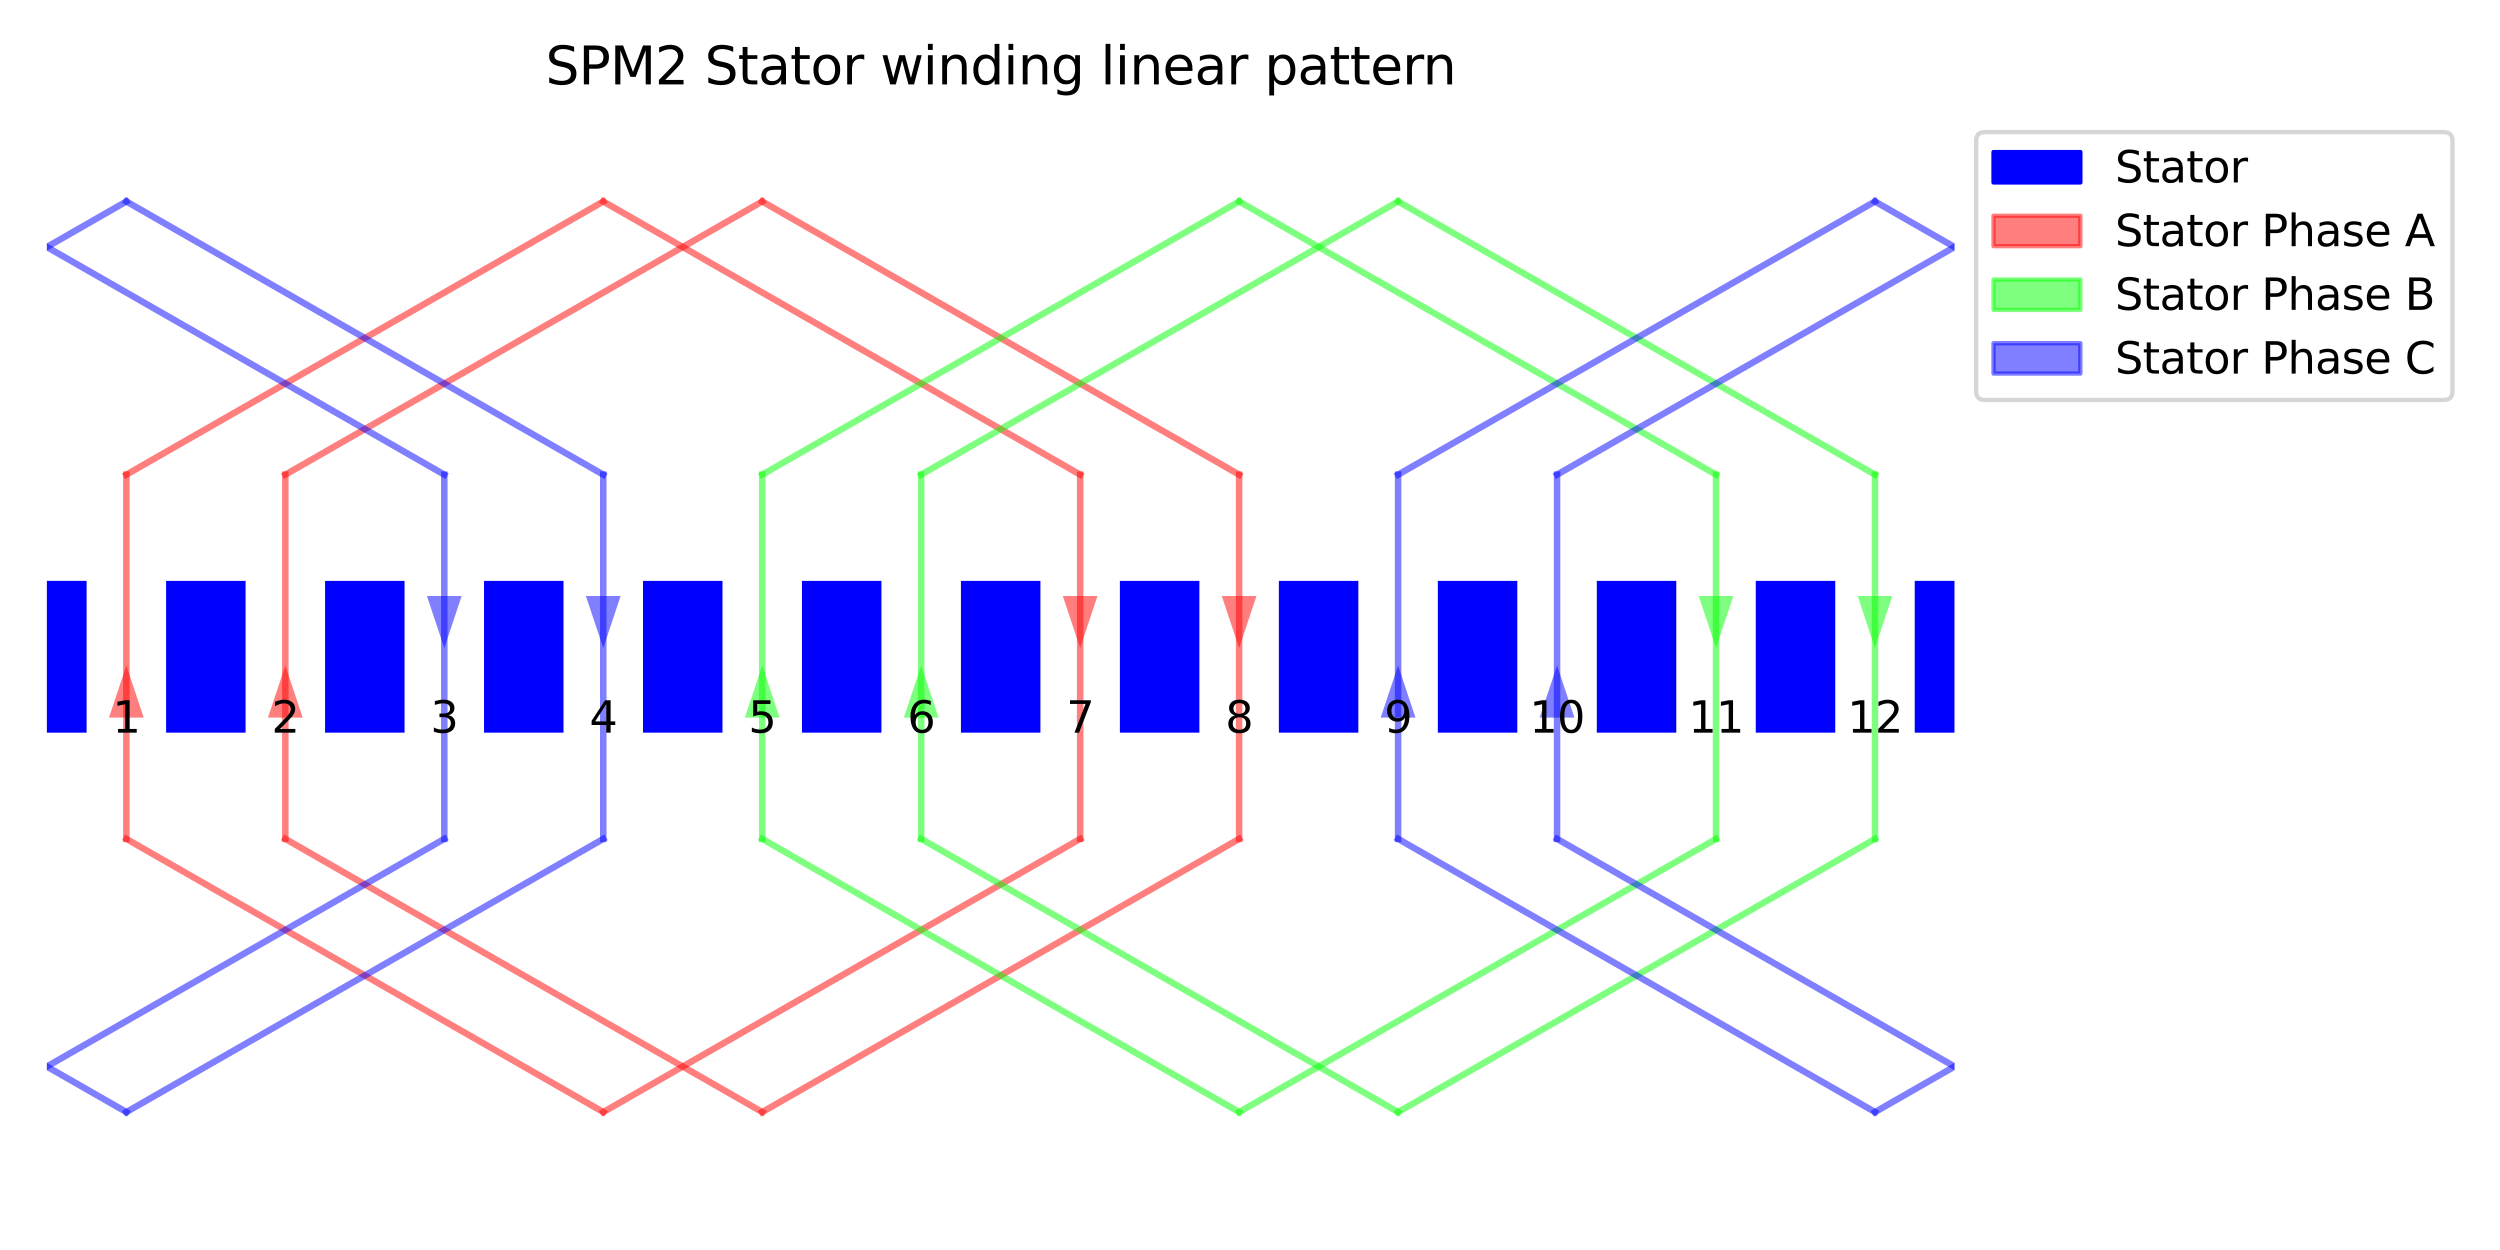 <?xml version="1.0" encoding="utf-8" standalone="no"?>
<!DOCTYPE svg PUBLIC "-//W3C//DTD SVG 1.1//EN"
  "http://www.w3.org/Graphics/SVG/1.1/DTD/svg11.dtd">
<svg xmlns:xlink="http://www.w3.org/1999/xlink" width="576pt" height="288pt" viewBox="0 0 576 288" xmlns="http://www.w3.org/2000/svg" version="1.1">
 <defs>
  <style type="text/css">*{stroke-linejoin: round; stroke-linecap: butt}</style>
 </defs>
 <g id="figure_1">
  <g id="patch_1">
   <path d="M 0 288 
L 576 288 
L 576 0 
L 0 0 
z
" style="fill: #ffffff"/>
  </g>
  <g id="axes_1">
   <g id="patch_2">
    <path d="M 10.8 168.803 
L 19.956 168.803 
L 19.956 133.837 
L 10.8 133.837 
z
" clip-path="url(#pa53bbdbc34)" style="fill: #0000ff"/>
   </g>
   <g id="patch_3">
    <path d="M 38.269 168.803 
L 56.582 168.803 
L 56.582 133.837 
L 38.269 133.837 
z
" clip-path="url(#pa53bbdbc34)" style="fill: #0000ff"/>
   </g>
   <g id="patch_4">
    <path d="M 74.895 168.803 
L 93.208 168.803 
L 93.208 133.837 
L 74.895 133.837 
z
" clip-path="url(#pa53bbdbc34)" style="fill: #0000ff"/>
   </g>
   <g id="patch_5">
    <path d="M 111.521 168.803 
L 129.834 168.803 
L 129.834 133.837 
L 111.521 133.837 
z
" clip-path="url(#pa53bbdbc34)" style="fill: #0000ff"/>
   </g>
   <g id="patch_6">
    <path d="M 148.147 168.803 
L 166.46 168.803 
L 166.46 133.837 
L 148.147 133.837 
z
" clip-path="url(#pa53bbdbc34)" style="fill: #0000ff"/>
   </g>
   <g id="patch_7">
    <path d="M 184.773 168.803 
L 203.086 168.803 
L 203.086 133.837 
L 184.773 133.837 
z
" clip-path="url(#pa53bbdbc34)" style="fill: #0000ff"/>
   </g>
   <g id="patch_8">
    <path d="M 221.399 168.803 
L 239.711 168.803 
L 239.711 133.837 
L 221.399 133.837 
z
" clip-path="url(#pa53bbdbc34)" style="fill: #0000ff"/>
   </g>
   <g id="patch_9">
    <path d="M 258.024 168.803 
L 276.337 168.803 
L 276.337 133.837 
L 258.024 133.837 
z
" clip-path="url(#pa53bbdbc34)" style="fill: #0000ff"/>
   </g>
   <g id="patch_10">
    <path d="M 294.65 168.803 
L 312.963 168.803 
L 312.963 133.837 
L 294.65 133.837 
z
" clip-path="url(#pa53bbdbc34)" style="fill: #0000ff"/>
   </g>
   <g id="patch_11">
    <path d="M 331.276 168.803 
L 349.589 168.803 
L 349.589 133.837 
L 331.276 133.837 
z
" clip-path="url(#pa53bbdbc34)" style="fill: #0000ff"/>
   </g>
   <g id="patch_12">
    <path d="M 367.902 168.803 
L 386.215 168.803 
L 386.215 133.837 
L 367.902 133.837 
z
" clip-path="url(#pa53bbdbc34)" style="fill: #0000ff"/>
   </g>
   <g id="patch_13">
    <path d="M 404.528 168.803 
L 422.841 168.803 
L 422.841 133.837 
L 404.528 133.837 
z
" clip-path="url(#pa53bbdbc34)" style="fill: #0000ff"/>
   </g>
   <g id="patch_14">
    <path d="M 441.154 168.803 
L 450.31 168.803 
L 450.31 133.837 
L 441.154 133.837 
z
" clip-path="url(#pa53bbdbc34)" style="fill: #0000ff"/>
   </g>
   <g id="patch_15">
    <path d="M 29.113 191.28 
Q 29.113 178.305 29.113 165.329 
L 25.113 165.329 
Q 27.113 159.327 29.113 153.325 
Q 31.113 159.327 33.113 165.329 
L 29.113 165.329 
Q 29.113 178.305 29.113 191.28 
L 29.113 191.28 
z
" clip-path="url(#pa53bbdbc34)" style="fill: #ff0000; fill-opacity: 0.5"/>
   </g>
   <g id="patch_16">
    <path d="M 248.868 111.36 
Q 248.868 124.335 248.868 137.311 
L 252.868 137.311 
Q 250.868 143.313 248.868 149.315 
Q 246.868 143.313 244.868 137.311 
L 248.868 137.311 
Q 248.868 124.335 248.868 111.36 
L 248.868 111.36 
z
" clip-path="url(#pa53bbdbc34)" style="fill: #ff0000; fill-opacity: 0.5"/>
   </g>
   <g id="patch_17">
    <path d="M 65.739 191.28 
Q 65.739 178.305 65.739 165.329 
L 61.739 165.329 
Q 63.739 159.327 65.739 153.325 
Q 67.739 159.327 69.739 165.329 
L 65.739 165.329 
Q 65.739 178.305 65.739 191.28 
L 65.739 191.28 
z
" clip-path="url(#pa53bbdbc34)" style="fill: #ff0000; fill-opacity: 0.5"/>
   </g>
   <g id="patch_18">
    <path d="M 285.494 111.36 
Q 285.494 124.335 285.494 137.311 
L 289.494 137.311 
Q 287.494 143.313 285.494 149.315 
Q 283.494 143.313 281.494 137.311 
L 285.494 137.311 
Q 285.494 124.335 285.494 111.36 
L 285.494 111.36 
z
" clip-path="url(#pa53bbdbc34)" style="fill: #ff0000; fill-opacity: 0.5"/>
   </g>
   <g id="patch_19">
    <path d="M 175.616 191.28 
Q 175.616 178.305 175.616 165.329 
L 171.616 165.329 
Q 173.616 159.327 175.616 153.325 
Q 177.616 159.327 179.616 165.329 
L 175.616 165.329 
Q 175.616 178.305 175.616 191.28 
L 175.616 191.28 
z
" clip-path="url(#pa53bbdbc34)" style="fill: #00ff00; fill-opacity: 0.5"/>
   </g>
   <g id="patch_20">
    <path d="M 395.371 111.36 
Q 395.371 124.335 395.371 137.311 
L 399.371 137.311 
Q 397.371 143.313 395.371 149.315 
Q 393.371 143.313 391.371 137.311 
L 395.371 137.311 
Q 395.371 124.335 395.371 111.36 
L 395.371 111.36 
z
" clip-path="url(#pa53bbdbc34)" style="fill: #00ff00; fill-opacity: 0.5"/>
   </g>
   <g id="patch_21">
    <path d="M 212.242 191.28 
Q 212.242 178.305 212.242 165.329 
L 208.242 165.329 
Q 210.242 159.327 212.242 153.325 
Q 214.242 159.327 216.242 165.329 
L 212.242 165.329 
Q 212.242 178.305 212.242 191.28 
L 212.242 191.28 
z
" clip-path="url(#pa53bbdbc34)" style="fill: #00ff00; fill-opacity: 0.5"/>
   </g>
   <g id="patch_22">
    <path d="M 431.997 111.36 
Q 431.997 124.335 431.997 137.311 
L 435.997 137.311 
Q 433.997 143.313 431.997 149.315 
Q 429.997 143.313 427.997 137.311 
L 431.997 137.311 
Q 431.997 124.335 431.997 111.36 
L 431.997 111.36 
z
" clip-path="url(#pa53bbdbc34)" style="fill: #00ff00; fill-opacity: 0.5"/>
   </g>
   <g id="patch_23">
    <path d="M 322.12 191.28 
Q 322.12 178.305 322.12 165.329 
L 318.12 165.329 
Q 320.12 159.327 322.12 153.325 
Q 324.12 159.327 326.12 165.329 
L 322.12 165.329 
Q 322.12 178.305 322.12 191.28 
L 322.12 191.28 
z
" clip-path="url(#pa53bbdbc34)" style="fill: #0000ff; fill-opacity: 0.5"/>
   </g>
   <g id="patch_24">
    <path d="M 102.365 111.36 
Q 102.365 124.335 102.365 137.311 
L 106.365 137.311 
Q 104.365 143.313 102.365 149.315 
Q 100.365 143.313 98.365 137.311 
L 102.365 137.311 
Q 102.365 124.335 102.365 111.36 
L 102.365 111.36 
z
" clip-path="url(#pa53bbdbc34)" style="fill: #0000ff; fill-opacity: 0.5"/>
   </g>
   <g id="patch_25">
    <path d="M 358.745 191.28 
Q 358.745 178.305 358.745 165.329 
L 354.745 165.329 
Q 356.745 159.327 358.745 153.325 
Q 360.745 159.327 362.745 165.329 
L 358.745 165.329 
Q 358.745 178.305 358.745 191.28 
L 358.745 191.28 
z
" clip-path="url(#pa53bbdbc34)" style="fill: #0000ff; fill-opacity: 0.5"/>
   </g>
   <g id="patch_26">
    <path d="M 138.99 111.36 
Q 138.99 124.335 138.99 137.311 
L 142.99 137.311 
Q 140.99 143.313 138.99 149.315 
Q 136.99 143.313 134.99 137.311 
L 138.99 137.311 
Q 138.99 124.335 138.99 111.36 
L 138.99 111.36 
z
" clip-path="url(#pa53bbdbc34)" style="fill: #0000ff; fill-opacity: 0.5"/>
   </g>
   <g id="line2d_1">
    <path d="M 29.113 109.36 
L 138.99 46.42 
" clip-path="url(#pa53bbdbc34)" style="fill: none; stroke: #ff0000; stroke-opacity: 0.5; stroke-width: 1.5; stroke-linecap: square"/>
   </g>
   <g id="line2d_2">
    <path d="M 138.99 46.42 
L 248.868 109.36 
" clip-path="url(#pa53bbdbc34)" style="fill: none; stroke: #ff0000; stroke-opacity: 0.5; stroke-width: 1.5; stroke-linecap: square"/>
   </g>
   <g id="line2d_3">
    <path d="M 248.868 109.36 
L 248.868 193.28 
" clip-path="url(#pa53bbdbc34)" style="fill: none; stroke: #ff0000; stroke-opacity: 0.5; stroke-width: 1.5; stroke-linecap: square"/>
   </g>
   <g id="line2d_4">
    <path d="M 248.868 193.28 
L 138.99 256.22 
" clip-path="url(#pa53bbdbc34)" style="fill: none; stroke: #ff0000; stroke-opacity: 0.5; stroke-width: 1.5; stroke-linecap: square"/>
   </g>
   <g id="line2d_5">
    <path d="M 138.99 256.22 
L 29.113 193.28 
" clip-path="url(#pa53bbdbc34)" style="fill: none; stroke: #ff0000; stroke-opacity: 0.5; stroke-width: 1.5; stroke-linecap: square"/>
   </g>
   <g id="line2d_6">
    <path d="M 29.113 193.28 
L 29.113 109.36 
" clip-path="url(#pa53bbdbc34)" style="fill: none; stroke: #ff0000; stroke-opacity: 0.5; stroke-width: 1.5; stroke-linecap: square"/>
   </g>
   <g id="line2d_7">
    <path d="M 65.739 109.36 
L 175.616 46.42 
" clip-path="url(#pa53bbdbc34)" style="fill: none; stroke: #ff0000; stroke-opacity: 0.5; stroke-width: 1.5; stroke-linecap: square"/>
   </g>
   <g id="line2d_8">
    <path d="M 175.616 46.42 
L 285.494 109.36 
" clip-path="url(#pa53bbdbc34)" style="fill: none; stroke: #ff0000; stroke-opacity: 0.5; stroke-width: 1.5; stroke-linecap: square"/>
   </g>
   <g id="line2d_9">
    <path d="M 285.494 109.36 
L 285.494 193.28 
" clip-path="url(#pa53bbdbc34)" style="fill: none; stroke: #ff0000; stroke-opacity: 0.5; stroke-width: 1.5; stroke-linecap: square"/>
   </g>
   <g id="line2d_10">
    <path d="M 285.494 193.28 
L 175.616 256.22 
" clip-path="url(#pa53bbdbc34)" style="fill: none; stroke: #ff0000; stroke-opacity: 0.5; stroke-width: 1.5; stroke-linecap: square"/>
   </g>
   <g id="line2d_11">
    <path d="M 175.616 256.22 
L 65.739 193.28 
" clip-path="url(#pa53bbdbc34)" style="fill: none; stroke: #ff0000; stroke-opacity: 0.5; stroke-width: 1.5; stroke-linecap: square"/>
   </g>
   <g id="line2d_12">
    <path d="M 65.739 193.28 
L 65.739 109.36 
" clip-path="url(#pa53bbdbc34)" style="fill: none; stroke: #ff0000; stroke-opacity: 0.5; stroke-width: 1.5; stroke-linecap: square"/>
   </g>
   <g id="line2d_13">
    <path d="M 175.616 109.36 
L 285.494 46.42 
" clip-path="url(#pa53bbdbc34)" style="fill: none; stroke: #00ff00; stroke-opacity: 0.5; stroke-width: 1.5; stroke-linecap: square"/>
   </g>
   <g id="line2d_14">
    <path d="M 285.494 46.42 
L 395.371 109.36 
" clip-path="url(#pa53bbdbc34)" style="fill: none; stroke: #00ff00; stroke-opacity: 0.5; stroke-width: 1.5; stroke-linecap: square"/>
   </g>
   <g id="line2d_15">
    <path d="M 395.371 109.36 
L 395.371 193.28 
" clip-path="url(#pa53bbdbc34)" style="fill: none; stroke: #00ff00; stroke-opacity: 0.5; stroke-width: 1.5; stroke-linecap: square"/>
   </g>
   <g id="line2d_16">
    <path d="M 395.371 193.28 
L 285.494 256.22 
" clip-path="url(#pa53bbdbc34)" style="fill: none; stroke: #00ff00; stroke-opacity: 0.5; stroke-width: 1.5; stroke-linecap: square"/>
   </g>
   <g id="line2d_17">
    <path d="M 285.494 256.22 
L 175.616 193.28 
" clip-path="url(#pa53bbdbc34)" style="fill: none; stroke: #00ff00; stroke-opacity: 0.5; stroke-width: 1.5; stroke-linecap: square"/>
   </g>
   <g id="line2d_18">
    <path d="M 175.616 193.28 
L 175.616 109.36 
" clip-path="url(#pa53bbdbc34)" style="fill: none; stroke: #00ff00; stroke-opacity: 0.5; stroke-width: 1.5; stroke-linecap: square"/>
   </g>
   <g id="line2d_19">
    <path d="M 212.242 109.36 
L 322.12 46.42 
" clip-path="url(#pa53bbdbc34)" style="fill: none; stroke: #00ff00; stroke-opacity: 0.5; stroke-width: 1.5; stroke-linecap: square"/>
   </g>
   <g id="line2d_20">
    <path d="M 322.12 46.42 
L 431.997 109.36 
" clip-path="url(#pa53bbdbc34)" style="fill: none; stroke: #00ff00; stroke-opacity: 0.5; stroke-width: 1.5; stroke-linecap: square"/>
   </g>
   <g id="line2d_21">
    <path d="M 431.997 109.36 
L 431.997 193.28 
" clip-path="url(#pa53bbdbc34)" style="fill: none; stroke: #00ff00; stroke-opacity: 0.5; stroke-width: 1.5; stroke-linecap: square"/>
   </g>
   <g id="line2d_22">
    <path d="M 431.997 193.28 
L 322.12 256.22 
" clip-path="url(#pa53bbdbc34)" style="fill: none; stroke: #00ff00; stroke-opacity: 0.5; stroke-width: 1.5; stroke-linecap: square"/>
   </g>
   <g id="line2d_23">
    <path d="M 322.12 256.22 
L 212.242 193.28 
" clip-path="url(#pa53bbdbc34)" style="fill: none; stroke: #00ff00; stroke-opacity: 0.5; stroke-width: 1.5; stroke-linecap: square"/>
   </g>
   <g id="line2d_24">
    <path d="M 212.242 193.28 
L 212.242 109.36 
" clip-path="url(#pa53bbdbc34)" style="fill: none; stroke: #00ff00; stroke-opacity: 0.5; stroke-width: 1.5; stroke-linecap: square"/>
   </g>
   <g id="line2d_25">
    <path d="M 322.12 109.36 
L 431.997 46.42 
" clip-path="url(#pa53bbdbc34)" style="fill: none; stroke: #0000ff; stroke-opacity: 0.5; stroke-width: 1.5; stroke-linecap: square"/>
   </g>
   <g id="line2d_26">
    <path d="M 431.997 46.42 
L 450.31 56.91 
" clip-path="url(#pa53bbdbc34)" style="fill: none; stroke: #0000ff; stroke-opacity: 0.5; stroke-width: 1.5; stroke-linecap: square"/>
   </g>
   <g id="line2d_27">
    <path d="M 450.31 245.73 
L 431.997 256.22 
" clip-path="url(#pa53bbdbc34)" style="fill: none; stroke: #0000ff; stroke-opacity: 0.5; stroke-width: 1.5; stroke-linecap: square"/>
   </g>
   <g id="line2d_28">
    <path d="M 431.997 256.22 
L 322.12 193.28 
" clip-path="url(#pa53bbdbc34)" style="fill: none; stroke: #0000ff; stroke-opacity: 0.5; stroke-width: 1.5; stroke-linecap: square"/>
   </g>
   <g id="line2d_29">
    <path d="M 322.12 193.28 
L 322.12 109.36 
" clip-path="url(#pa53bbdbc34)" style="fill: none; stroke: #0000ff; stroke-opacity: 0.5; stroke-width: 1.5; stroke-linecap: square"/>
   </g>
   <g id="line2d_30">
    <path d="M 10.8 56.91 
L 102.365 109.36 
" clip-path="url(#pa53bbdbc34)" style="fill: none; stroke: #0000ff; stroke-opacity: 0.5; stroke-width: 1.5; stroke-linecap: square"/>
   </g>
   <g id="line2d_31">
    <path d="M 102.365 109.36 
L 102.365 193.28 
" clip-path="url(#pa53bbdbc34)" style="fill: none; stroke: #0000ff; stroke-opacity: 0.5; stroke-width: 1.5; stroke-linecap: square"/>
   </g>
   <g id="line2d_32">
    <path d="M 102.365 193.28 
L 10.8 245.73 
" clip-path="url(#pa53bbdbc34)" style="fill: none; stroke: #0000ff; stroke-opacity: 0.5; stroke-width: 1.5; stroke-linecap: square"/>
   </g>
   <g id="line2d_33">
    <path d="M 358.745 109.36 
L 450.31 56.91 
" clip-path="url(#pa53bbdbc34)" style="fill: none; stroke: #0000ff; stroke-opacity: 0.5; stroke-width: 1.5; stroke-linecap: square"/>
   </g>
   <g id="line2d_34">
    <path d="M 450.31 245.73 
L 358.745 193.28 
" clip-path="url(#pa53bbdbc34)" style="fill: none; stroke: #0000ff; stroke-opacity: 0.5; stroke-width: 1.5; stroke-linecap: square"/>
   </g>
   <g id="line2d_35">
    <path d="M 358.745 193.28 
L 358.745 109.36 
" clip-path="url(#pa53bbdbc34)" style="fill: none; stroke: #0000ff; stroke-opacity: 0.5; stroke-width: 1.5; stroke-linecap: square"/>
   </g>
   <g id="line2d_36">
    <path d="M 10.8 56.91 
L 29.113 46.42 
" clip-path="url(#pa53bbdbc34)" style="fill: none; stroke: #0000ff; stroke-opacity: 0.5; stroke-width: 1.5; stroke-linecap: square"/>
   </g>
   <g id="line2d_37">
    <path d="M 29.113 46.42 
L 138.99 109.36 
" clip-path="url(#pa53bbdbc34)" style="fill: none; stroke: #0000ff; stroke-opacity: 0.5; stroke-width: 1.5; stroke-linecap: square"/>
   </g>
   <g id="line2d_38">
    <path d="M 138.99 109.36 
L 138.99 193.28 
" clip-path="url(#pa53bbdbc34)" style="fill: none; stroke: #0000ff; stroke-opacity: 0.5; stroke-width: 1.5; stroke-linecap: square"/>
   </g>
   <g id="line2d_39">
    <path d="M 138.99 193.28 
L 29.113 256.22 
" clip-path="url(#pa53bbdbc34)" style="fill: none; stroke: #0000ff; stroke-opacity: 0.5; stroke-width: 1.5; stroke-linecap: square"/>
   </g>
   <g id="line2d_40">
    <path d="M 29.113 256.22 
L 10.8 245.73 
" clip-path="url(#pa53bbdbc34)" style="fill: none; stroke: #0000ff; stroke-opacity: 0.5; stroke-width: 1.5; stroke-linecap: square"/>
   </g>
   <g id="text_1">
    <!-- 1 -->
    <g transform="translate(25.932 168.803) scale(0.1 -0.1)">
     <defs>
      <path id="DejaVuSans-31" d="M 794 531 
L 1825 531 
L 1825 4091 
L 703 3866 
L 703 4441 
L 1819 4666 
L 2450 4666 
L 2450 531 
L 3481 531 
L 3481 0 
L 794 0 
L 794 531 
z
" transform="scale(0.016)"/>
     </defs>
     <use xlink:href="#DejaVuSans-31"/>
    </g>
   </g>
   <g id="text_2">
    <!-- 2 -->
    <g transform="translate(62.557 168.803) scale(0.1 -0.1)">
     <defs>
      <path id="DejaVuSans-32" d="M 1228 531 
L 3431 531 
L 3431 0 
L 469 0 
L 469 531 
Q 828 903 1448 1529 
Q 2069 2156 2228 2338 
Q 2531 2678 2651 2914 
Q 2772 3150 2772 3378 
Q 2772 3750 2511 3984 
Q 2250 4219 1831 4219 
Q 1534 4219 1204 4116 
Q 875 4013 500 3803 
L 500 4441 
Q 881 4594 1212 4672 
Q 1544 4750 1819 4750 
Q 2544 4750 2975 4387 
Q 3406 4025 3406 3419 
Q 3406 3131 3298 2873 
Q 3191 2616 2906 2266 
Q 2828 2175 2409 1742 
Q 1991 1309 1228 531 
z
" transform="scale(0.016)"/>
     </defs>
     <use xlink:href="#DejaVuSans-32"/>
    </g>
   </g>
   <g id="text_3">
    <!-- 3 -->
    <g transform="translate(99.183 168.803) scale(0.1 -0.1)">
     <defs>
      <path id="DejaVuSans-33" d="M 2597 2516 
Q 3050 2419 3304 2112 
Q 3559 1806 3559 1356 
Q 3559 666 3084 287 
Q 2609 -91 1734 -91 
Q 1441 -91 1130 -33 
Q 819 25 488 141 
L 488 750 
Q 750 597 1062 519 
Q 1375 441 1716 441 
Q 2309 441 2620 675 
Q 2931 909 2931 1356 
Q 2931 1769 2642 2001 
Q 2353 2234 1838 2234 
L 1294 2234 
L 1294 2753 
L 1863 2753 
Q 2328 2753 2575 2939 
Q 2822 3125 2822 3475 
Q 2822 3834 2567 4026 
Q 2313 4219 1838 4219 
Q 1578 4219 1281 4162 
Q 984 4106 628 3988 
L 628 4550 
Q 988 4650 1302 4700 
Q 1616 4750 1894 4750 
Q 2613 4750 3031 4423 
Q 3450 4097 3450 3541 
Q 3450 3153 3228 2886 
Q 3006 2619 2597 2516 
z
" transform="scale(0.016)"/>
     </defs>
     <use xlink:href="#DejaVuSans-33"/>
    </g>
   </g>
   <g id="text_4">
    <!-- 4 -->
    <g transform="translate(135.809 168.803) scale(0.1 -0.1)">
     <defs>
      <path id="DejaVuSans-34" d="M 2419 4116 
L 825 1625 
L 2419 1625 
L 2419 4116 
z
M 2253 4666 
L 3047 4666 
L 3047 1625 
L 3713 1625 
L 3713 1100 
L 3047 1100 
L 3047 0 
L 2419 0 
L 2419 1100 
L 313 1100 
L 313 1709 
L 2253 4666 
z
" transform="scale(0.016)"/>
     </defs>
     <use xlink:href="#DejaVuSans-34"/>
    </g>
   </g>
   <g id="text_5">
    <!-- 5 -->
    <g transform="translate(172.435 168.803) scale(0.1 -0.1)">
     <defs>
      <path id="DejaVuSans-35" d="M 691 4666 
L 3169 4666 
L 3169 4134 
L 1269 4134 
L 1269 2991 
Q 1406 3038 1543 3061 
Q 1681 3084 1819 3084 
Q 2600 3084 3056 2656 
Q 3513 2228 3513 1497 
Q 3513 744 3044 326 
Q 2575 -91 1722 -91 
Q 1428 -91 1123 -41 
Q 819 9 494 109 
L 494 744 
Q 775 591 1075 516 
Q 1375 441 1709 441 
Q 2250 441 2565 725 
Q 2881 1009 2881 1497 
Q 2881 1984 2565 2268 
Q 2250 2553 1709 2553 
Q 1456 2553 1204 2497 
Q 953 2441 691 2322 
L 691 4666 
z
" transform="scale(0.016)"/>
     </defs>
     <use xlink:href="#DejaVuSans-35"/>
    </g>
   </g>
   <g id="text_6">
    <!-- 6 -->
    <g transform="translate(209.061 168.803) scale(0.1 -0.1)">
     <defs>
      <path id="DejaVuSans-36" d="M 2113 2584 
Q 1688 2584 1439 2293 
Q 1191 2003 1191 1497 
Q 1191 994 1439 701 
Q 1688 409 2113 409 
Q 2538 409 2786 701 
Q 3034 994 3034 1497 
Q 3034 2003 2786 2293 
Q 2538 2584 2113 2584 
z
M 3366 4563 
L 3366 3988 
Q 3128 4100 2886 4159 
Q 2644 4219 2406 4219 
Q 1781 4219 1451 3797 
Q 1122 3375 1075 2522 
Q 1259 2794 1537 2939 
Q 1816 3084 2150 3084 
Q 2853 3084 3261 2657 
Q 3669 2231 3669 1497 
Q 3669 778 3244 343 
Q 2819 -91 2113 -91 
Q 1303 -91 875 529 
Q 447 1150 447 2328 
Q 447 3434 972 4092 
Q 1497 4750 2381 4750 
Q 2619 4750 2861 4703 
Q 3103 4656 3366 4563 
z
" transform="scale(0.016)"/>
     </defs>
     <use xlink:href="#DejaVuSans-36"/>
    </g>
   </g>
   <g id="text_7">
    <!-- 7 -->
    <g transform="translate(245.687 168.803) scale(0.1 -0.1)">
     <defs>
      <path id="DejaVuSans-37" d="M 525 4666 
L 3525 4666 
L 3525 4397 
L 1831 0 
L 1172 0 
L 2766 4134 
L 525 4134 
L 525 4666 
z
" transform="scale(0.016)"/>
     </defs>
     <use xlink:href="#DejaVuSans-37"/>
    </g>
   </g>
   <g id="text_8">
    <!-- 8 -->
    <g transform="translate(282.312 168.803) scale(0.1 -0.1)">
     <defs>
      <path id="DejaVuSans-38" d="M 2034 2216 
Q 1584 2216 1326 1975 
Q 1069 1734 1069 1313 
Q 1069 891 1326 650 
Q 1584 409 2034 409 
Q 2484 409 2743 651 
Q 3003 894 3003 1313 
Q 3003 1734 2745 1975 
Q 2488 2216 2034 2216 
z
M 1403 2484 
Q 997 2584 770 2862 
Q 544 3141 544 3541 
Q 544 4100 942 4425 
Q 1341 4750 2034 4750 
Q 2731 4750 3128 4425 
Q 3525 4100 3525 3541 
Q 3525 3141 3298 2862 
Q 3072 2584 2669 2484 
Q 3125 2378 3379 2068 
Q 3634 1759 3634 1313 
Q 3634 634 3220 271 
Q 2806 -91 2034 -91 
Q 1263 -91 848 271 
Q 434 634 434 1313 
Q 434 1759 690 2068 
Q 947 2378 1403 2484 
z
M 1172 3481 
Q 1172 3119 1398 2916 
Q 1625 2713 2034 2713 
Q 2441 2713 2670 2916 
Q 2900 3119 2900 3481 
Q 2900 3844 2670 4047 
Q 2441 4250 2034 4250 
Q 1625 4250 1398 4047 
Q 1172 3844 1172 3481 
z
" transform="scale(0.016)"/>
     </defs>
     <use xlink:href="#DejaVuSans-38"/>
    </g>
   </g>
   <g id="text_9">
    <!-- 9 -->
    <g transform="translate(318.938 168.803) scale(0.1 -0.1)">
     <defs>
      <path id="DejaVuSans-39" d="M 703 97 
L 703 672 
Q 941 559 1184 500 
Q 1428 441 1663 441 
Q 2288 441 2617 861 
Q 2947 1281 2994 2138 
Q 2813 1869 2534 1725 
Q 2256 1581 1919 1581 
Q 1219 1581 811 2004 
Q 403 2428 403 3163 
Q 403 3881 828 4315 
Q 1253 4750 1959 4750 
Q 2769 4750 3195 4129 
Q 3622 3509 3622 2328 
Q 3622 1225 3098 567 
Q 2575 -91 1691 -91 
Q 1453 -91 1209 -44 
Q 966 3 703 97 
z
M 1959 2075 
Q 2384 2075 2632 2365 
Q 2881 2656 2881 3163 
Q 2881 3666 2632 3958 
Q 2384 4250 1959 4250 
Q 1534 4250 1286 3958 
Q 1038 3666 1038 3163 
Q 1038 2656 1286 2365 
Q 1534 2075 1959 2075 
z
" transform="scale(0.016)"/>
     </defs>
     <use xlink:href="#DejaVuSans-39"/>
    </g>
   </g>
   <g id="text_10">
    <!-- 10 -->
    <g transform="translate(352.383 168.803) scale(0.1 -0.1)">
     <defs>
      <path id="DejaVuSans-30" d="M 2034 4250 
Q 1547 4250 1301 3770 
Q 1056 3291 1056 2328 
Q 1056 1369 1301 889 
Q 1547 409 2034 409 
Q 2525 409 2770 889 
Q 3016 1369 3016 2328 
Q 3016 3291 2770 3770 
Q 2525 4250 2034 4250 
z
M 2034 4750 
Q 2819 4750 3233 4129 
Q 3647 3509 3647 2328 
Q 3647 1150 3233 529 
Q 2819 -91 2034 -91 
Q 1250 -91 836 529 
Q 422 1150 422 2328 
Q 422 3509 836 4129 
Q 1250 4750 2034 4750 
z
" transform="scale(0.016)"/>
     </defs>
     <use xlink:href="#DejaVuSans-31"/>
     <use xlink:href="#DejaVuSans-30" x="63.623"/>
    </g>
   </g>
   <g id="text_11">
    <!-- 11 -->
    <g transform="translate(389.009 168.803) scale(0.1 -0.1)">
     <use xlink:href="#DejaVuSans-31"/>
     <use xlink:href="#DejaVuSans-31" x="63.623"/>
    </g>
   </g>
   <g id="text_12">
    <!-- 12 -->
    <g transform="translate(425.635 168.803) scale(0.1 -0.1)">
     <use xlink:href="#DejaVuSans-31"/>
     <use xlink:href="#DejaVuSans-32" x="63.623"/>
    </g>
   </g>
   <g id="text_13">
    <!-- SPM2 Stator winding linear pattern -->
    <g transform="translate(125.697 19.44) scale(0.12 -0.12)">
     <defs>
      <path id="DejaVuSans-53" d="M 3425 4513 
L 3425 3897 
Q 3066 4069 2747 4153 
Q 2428 4238 2131 4238 
Q 1616 4238 1336 4038 
Q 1056 3838 1056 3469 
Q 1056 3159 1242 3001 
Q 1428 2844 1947 2747 
L 2328 2669 
Q 3034 2534 3370 2195 
Q 3706 1856 3706 1288 
Q 3706 609 3251 259 
Q 2797 -91 1919 -91 
Q 1588 -91 1214 -16 
Q 841 59 441 206 
L 441 856 
Q 825 641 1194 531 
Q 1563 422 1919 422 
Q 2459 422 2753 634 
Q 3047 847 3047 1241 
Q 3047 1584 2836 1778 
Q 2625 1972 2144 2069 
L 1759 2144 
Q 1053 2284 737 2584 
Q 422 2884 422 3419 
Q 422 4038 858 4394 
Q 1294 4750 2059 4750 
Q 2388 4750 2728 4690 
Q 3069 4631 3425 4513 
z
" transform="scale(0.016)"/>
      <path id="DejaVuSans-50" d="M 1259 4147 
L 1259 2394 
L 2053 2394 
Q 2494 2394 2734 2622 
Q 2975 2850 2975 3272 
Q 2975 3691 2734 3919 
Q 2494 4147 2053 4147 
L 1259 4147 
z
M 628 4666 
L 2053 4666 
Q 2838 4666 3239 4311 
Q 3641 3956 3641 3272 
Q 3641 2581 3239 2228 
Q 2838 1875 2053 1875 
L 1259 1875 
L 1259 0 
L 628 0 
L 628 4666 
z
" transform="scale(0.016)"/>
      <path id="DejaVuSans-4d" d="M 628 4666 
L 1569 4666 
L 2759 1491 
L 3956 4666 
L 4897 4666 
L 4897 0 
L 4281 0 
L 4281 4097 
L 3078 897 
L 2444 897 
L 1241 4097 
L 1241 0 
L 628 0 
L 628 4666 
z
" transform="scale(0.016)"/>
      <path id="DejaVuSans-20" transform="scale(0.016)"/>
      <path id="DejaVuSans-74" d="M 1172 4494 
L 1172 3500 
L 2356 3500 
L 2356 3053 
L 1172 3053 
L 1172 1153 
Q 1172 725 1289 603 
Q 1406 481 1766 481 
L 2356 481 
L 2356 0 
L 1766 0 
Q 1100 0 847 248 
Q 594 497 594 1153 
L 594 3053 
L 172 3053 
L 172 3500 
L 594 3500 
L 594 4494 
L 1172 4494 
z
" transform="scale(0.016)"/>
      <path id="DejaVuSans-61" d="M 2194 1759 
Q 1497 1759 1228 1600 
Q 959 1441 959 1056 
Q 959 750 1161 570 
Q 1363 391 1709 391 
Q 2188 391 2477 730 
Q 2766 1069 2766 1631 
L 2766 1759 
L 2194 1759 
z
M 3341 1997 
L 3341 0 
L 2766 0 
L 2766 531 
Q 2569 213 2275 61 
Q 1981 -91 1556 -91 
Q 1019 -91 701 211 
Q 384 513 384 1019 
Q 384 1609 779 1909 
Q 1175 2209 1959 2209 
L 2766 2209 
L 2766 2266 
Q 2766 2663 2505 2880 
Q 2244 3097 1772 3097 
Q 1472 3097 1187 3025 
Q 903 2953 641 2809 
L 641 3341 
Q 956 3463 1253 3523 
Q 1550 3584 1831 3584 
Q 2591 3584 2966 3190 
Q 3341 2797 3341 1997 
z
" transform="scale(0.016)"/>
      <path id="DejaVuSans-6f" d="M 1959 3097 
Q 1497 3097 1228 2736 
Q 959 2375 959 1747 
Q 959 1119 1226 758 
Q 1494 397 1959 397 
Q 2419 397 2687 759 
Q 2956 1122 2956 1747 
Q 2956 2369 2687 2733 
Q 2419 3097 1959 3097 
z
M 1959 3584 
Q 2709 3584 3137 3096 
Q 3566 2609 3566 1747 
Q 3566 888 3137 398 
Q 2709 -91 1959 -91 
Q 1206 -91 779 398 
Q 353 888 353 1747 
Q 353 2609 779 3096 
Q 1206 3584 1959 3584 
z
" transform="scale(0.016)"/>
      <path id="DejaVuSans-72" d="M 2631 2963 
Q 2534 3019 2420 3045 
Q 2306 3072 2169 3072 
Q 1681 3072 1420 2755 
Q 1159 2438 1159 1844 
L 1159 0 
L 581 0 
L 581 3500 
L 1159 3500 
L 1159 2956 
Q 1341 3275 1631 3429 
Q 1922 3584 2338 3584 
Q 2397 3584 2469 3576 
Q 2541 3569 2628 3553 
L 2631 2963 
z
" transform="scale(0.016)"/>
      <path id="DejaVuSans-77" d="M 269 3500 
L 844 3500 
L 1563 769 
L 2278 3500 
L 2956 3500 
L 3675 769 
L 4391 3500 
L 4966 3500 
L 4050 0 
L 3372 0 
L 2619 2869 
L 1863 0 
L 1184 0 
L 269 3500 
z
" transform="scale(0.016)"/>
      <path id="DejaVuSans-69" d="M 603 3500 
L 1178 3500 
L 1178 0 
L 603 0 
L 603 3500 
z
M 603 4863 
L 1178 4863 
L 1178 4134 
L 603 4134 
L 603 4863 
z
" transform="scale(0.016)"/>
      <path id="DejaVuSans-6e" d="M 3513 2113 
L 3513 0 
L 2938 0 
L 2938 2094 
Q 2938 2591 2744 2837 
Q 2550 3084 2163 3084 
Q 1697 3084 1428 2787 
Q 1159 2491 1159 1978 
L 1159 0 
L 581 0 
L 581 3500 
L 1159 3500 
L 1159 2956 
Q 1366 3272 1645 3428 
Q 1925 3584 2291 3584 
Q 2894 3584 3203 3211 
Q 3513 2838 3513 2113 
z
" transform="scale(0.016)"/>
      <path id="DejaVuSans-64" d="M 2906 2969 
L 2906 4863 
L 3481 4863 
L 3481 0 
L 2906 0 
L 2906 525 
Q 2725 213 2448 61 
Q 2172 -91 1784 -91 
Q 1150 -91 751 415 
Q 353 922 353 1747 
Q 353 2572 751 3078 
Q 1150 3584 1784 3584 
Q 2172 3584 2448 3432 
Q 2725 3281 2906 2969 
z
M 947 1747 
Q 947 1113 1208 752 
Q 1469 391 1925 391 
Q 2381 391 2643 752 
Q 2906 1113 2906 1747 
Q 2906 2381 2643 2742 
Q 2381 3103 1925 3103 
Q 1469 3103 1208 2742 
Q 947 2381 947 1747 
z
" transform="scale(0.016)"/>
      <path id="DejaVuSans-67" d="M 2906 1791 
Q 2906 2416 2648 2759 
Q 2391 3103 1925 3103 
Q 1463 3103 1205 2759 
Q 947 2416 947 1791 
Q 947 1169 1205 825 
Q 1463 481 1925 481 
Q 2391 481 2648 825 
Q 2906 1169 2906 1791 
z
M 3481 434 
Q 3481 -459 3084 -895 
Q 2688 -1331 1869 -1331 
Q 1566 -1331 1297 -1286 
Q 1028 -1241 775 -1147 
L 775 -588 
Q 1028 -725 1275 -790 
Q 1522 -856 1778 -856 
Q 2344 -856 2625 -561 
Q 2906 -266 2906 331 
L 2906 616 
Q 2728 306 2450 153 
Q 2172 0 1784 0 
Q 1141 0 747 490 
Q 353 981 353 1791 
Q 353 2603 747 3093 
Q 1141 3584 1784 3584 
Q 2172 3584 2450 3431 
Q 2728 3278 2906 2969 
L 2906 3500 
L 3481 3500 
L 3481 434 
z
" transform="scale(0.016)"/>
      <path id="DejaVuSans-6c" d="M 603 4863 
L 1178 4863 
L 1178 0 
L 603 0 
L 603 4863 
z
" transform="scale(0.016)"/>
      <path id="DejaVuSans-65" d="M 3597 1894 
L 3597 1613 
L 953 1613 
Q 991 1019 1311 708 
Q 1631 397 2203 397 
Q 2534 397 2845 478 
Q 3156 559 3463 722 
L 3463 178 
Q 3153 47 2828 -22 
Q 2503 -91 2169 -91 
Q 1331 -91 842 396 
Q 353 884 353 1716 
Q 353 2575 817 3079 
Q 1281 3584 2069 3584 
Q 2775 3584 3186 3129 
Q 3597 2675 3597 1894 
z
M 3022 2063 
Q 3016 2534 2758 2815 
Q 2500 3097 2075 3097 
Q 1594 3097 1305 2825 
Q 1016 2553 972 2059 
L 3022 2063 
z
" transform="scale(0.016)"/>
      <path id="DejaVuSans-70" d="M 1159 525 
L 1159 -1331 
L 581 -1331 
L 581 3500 
L 1159 3500 
L 1159 2969 
Q 1341 3281 1617 3432 
Q 1894 3584 2278 3584 
Q 2916 3584 3314 3078 
Q 3713 2572 3713 1747 
Q 3713 922 3314 415 
Q 2916 -91 2278 -91 
Q 1894 -91 1617 61 
Q 1341 213 1159 525 
z
M 3116 1747 
Q 3116 2381 2855 2742 
Q 2594 3103 2138 3103 
Q 1681 3103 1420 2742 
Q 1159 2381 1159 1747 
Q 1159 1113 1420 752 
Q 1681 391 2138 391 
Q 2594 391 2855 752 
Q 3116 1113 3116 1747 
z
" transform="scale(0.016)"/>
     </defs>
     <use xlink:href="#DejaVuSans-53"/>
     <use xlink:href="#DejaVuSans-50" x="63.477"/>
     <use xlink:href="#DejaVuSans-4d" x="123.779"/>
     <use xlink:href="#DejaVuSans-32" x="210.059"/>
     <use xlink:href="#DejaVuSans-20" x="273.682"/>
     <use xlink:href="#DejaVuSans-53" x="305.469"/>
     <use xlink:href="#DejaVuSans-74" x="368.945"/>
     <use xlink:href="#DejaVuSans-61" x="408.154"/>
     <use xlink:href="#DejaVuSans-74" x="469.434"/>
     <use xlink:href="#DejaVuSans-6f" x="508.643"/>
     <use xlink:href="#DejaVuSans-72" x="569.824"/>
     <use xlink:href="#DejaVuSans-20" x="610.938"/>
     <use xlink:href="#DejaVuSans-77" x="642.725"/>
     <use xlink:href="#DejaVuSans-69" x="724.512"/>
     <use xlink:href="#DejaVuSans-6e" x="752.295"/>
     <use xlink:href="#DejaVuSans-64" x="815.674"/>
     <use xlink:href="#DejaVuSans-69" x="879.15"/>
     <use xlink:href="#DejaVuSans-6e" x="906.934"/>
     <use xlink:href="#DejaVuSans-67" x="970.312"/>
     <use xlink:href="#DejaVuSans-20" x="1033.789"/>
     <use xlink:href="#DejaVuSans-6c" x="1065.576"/>
     <use xlink:href="#DejaVuSans-69" x="1093.359"/>
     <use xlink:href="#DejaVuSans-6e" x="1121.143"/>
     <use xlink:href="#DejaVuSans-65" x="1184.521"/>
     <use xlink:href="#DejaVuSans-61" x="1246.045"/>
     <use xlink:href="#DejaVuSans-72" x="1307.324"/>
     <use xlink:href="#DejaVuSans-20" x="1348.438"/>
     <use xlink:href="#DejaVuSans-70" x="1380.225"/>
     <use xlink:href="#DejaVuSans-61" x="1443.701"/>
     <use xlink:href="#DejaVuSans-74" x="1504.98"/>
     <use xlink:href="#DejaVuSans-74" x="1544.189"/>
     <use xlink:href="#DejaVuSans-65" x="1583.398"/>
     <use xlink:href="#DejaVuSans-72" x="1644.922"/>
     <use xlink:href="#DejaVuSans-6e" x="1684.285"/>
    </g>
   </g>
   <g id="legend_1">
    <g id="patch_27">
     <path d="M 457.31 92.153 
L 563.054 92.153 
Q 565.054 92.153 565.054 90.153 
L 565.054 32.44 
Q 565.054 30.44 563.054 30.44 
L 457.31 30.44 
Q 455.31 30.44 455.31 32.44 
L 455.31 90.153 
Q 455.31 92.153 457.31 92.153 
z
" style="fill: #ffffff; opacity: 0.8; stroke: #cccccc; stroke-linejoin: miter"/>
    </g>
    <g id="patch_28">
     <path d="M 459.31 42.038 
L 479.31 42.038 
L 479.31 35.038 
L 459.31 35.038 
z
" style="fill: #0000ff; stroke: #0000ff; stroke-linejoin: miter"/>
    </g>
    <g id="text_14">
     <!-- Stator -->
     <g transform="translate(487.31 42.038) scale(0.1 -0.1)">
      <use xlink:href="#DejaVuSans-53"/>
      <use xlink:href="#DejaVuSans-74" x="63.477"/>
      <use xlink:href="#DejaVuSans-61" x="102.686"/>
      <use xlink:href="#DejaVuSans-74" x="163.965"/>
      <use xlink:href="#DejaVuSans-6f" x="203.174"/>
      <use xlink:href="#DejaVuSans-72" x="264.355"/>
     </g>
    </g>
    <g id="patch_29">
     <path d="M 459.31 56.717 
L 479.31 56.717 
L 479.31 49.717 
L 459.31 49.717 
z
" style="fill: #ff0000; fill-opacity: 0.5; stroke: #ff0000; stroke-opacity: 0.5; stroke-linejoin: miter"/>
    </g>
    <g id="text_15">
     <!-- Stator Phase A -->
     <g transform="translate(487.31 56.717) scale(0.1 -0.1)">
      <defs>
       <path id="DejaVuSans-68" d="M 3513 2113 
L 3513 0 
L 2938 0 
L 2938 2094 
Q 2938 2591 2744 2837 
Q 2550 3084 2163 3084 
Q 1697 3084 1428 2787 
Q 1159 2491 1159 1978 
L 1159 0 
L 581 0 
L 581 4863 
L 1159 4863 
L 1159 2956 
Q 1366 3272 1645 3428 
Q 1925 3584 2291 3584 
Q 2894 3584 3203 3211 
Q 3513 2838 3513 2113 
z
" transform="scale(0.016)"/>
       <path id="DejaVuSans-73" d="M 2834 3397 
L 2834 2853 
Q 2591 2978 2328 3040 
Q 2066 3103 1784 3103 
Q 1356 3103 1142 2972 
Q 928 2841 928 2578 
Q 928 2378 1081 2264 
Q 1234 2150 1697 2047 
L 1894 2003 
Q 2506 1872 2764 1633 
Q 3022 1394 3022 966 
Q 3022 478 2636 193 
Q 2250 -91 1575 -91 
Q 1294 -91 989 -36 
Q 684 19 347 128 
L 347 722 
Q 666 556 975 473 
Q 1284 391 1588 391 
Q 1994 391 2212 530 
Q 2431 669 2431 922 
Q 2431 1156 2273 1281 
Q 2116 1406 1581 1522 
L 1381 1569 
Q 847 1681 609 1914 
Q 372 2147 372 2553 
Q 372 3047 722 3315 
Q 1072 3584 1716 3584 
Q 2034 3584 2315 3537 
Q 2597 3491 2834 3397 
z
" transform="scale(0.016)"/>
       <path id="DejaVuSans-41" d="M 2188 4044 
L 1331 1722 
L 3047 1722 
L 2188 4044 
z
M 1831 4666 
L 2547 4666 
L 4325 0 
L 3669 0 
L 3244 1197 
L 1141 1197 
L 716 0 
L 50 0 
L 1831 4666 
z
" transform="scale(0.016)"/>
      </defs>
      <use xlink:href="#DejaVuSans-53"/>
      <use xlink:href="#DejaVuSans-74" x="63.477"/>
      <use xlink:href="#DejaVuSans-61" x="102.686"/>
      <use xlink:href="#DejaVuSans-74" x="163.965"/>
      <use xlink:href="#DejaVuSans-6f" x="203.174"/>
      <use xlink:href="#DejaVuSans-72" x="264.355"/>
      <use xlink:href="#DejaVuSans-20" x="305.469"/>
      <use xlink:href="#DejaVuSans-50" x="337.256"/>
      <use xlink:href="#DejaVuSans-68" x="397.559"/>
      <use xlink:href="#DejaVuSans-61" x="460.938"/>
      <use xlink:href="#DejaVuSans-73" x="522.217"/>
      <use xlink:href="#DejaVuSans-65" x="574.316"/>
      <use xlink:href="#DejaVuSans-20" x="635.84"/>
      <use xlink:href="#DejaVuSans-41" x="667.627"/>
     </g>
    </g>
    <g id="patch_30">
     <path d="M 459.31 71.395 
L 479.31 71.395 
L 479.31 64.395 
L 459.31 64.395 
z
" style="fill: #00ff00; fill-opacity: 0.5; stroke: #00ff00; stroke-opacity: 0.5; stroke-linejoin: miter"/>
    </g>
    <g id="text_16">
     <!-- Stator Phase B -->
     <g transform="translate(487.31 71.395) scale(0.1 -0.1)">
      <defs>
       <path id="DejaVuSans-42" d="M 1259 2228 
L 1259 519 
L 2272 519 
Q 2781 519 3026 730 
Q 3272 941 3272 1375 
Q 3272 1813 3026 2020 
Q 2781 2228 2272 2228 
L 1259 2228 
z
M 1259 4147 
L 1259 2741 
L 2194 2741 
Q 2656 2741 2882 2914 
Q 3109 3088 3109 3444 
Q 3109 3797 2882 3972 
Q 2656 4147 2194 4147 
L 1259 4147 
z
M 628 4666 
L 2241 4666 
Q 2963 4666 3353 4366 
Q 3744 4066 3744 3513 
Q 3744 3084 3544 2831 
Q 3344 2578 2956 2516 
Q 3422 2416 3680 2098 
Q 3938 1781 3938 1306 
Q 3938 681 3513 340 
Q 3088 0 2303 0 
L 628 0 
L 628 4666 
z
" transform="scale(0.016)"/>
      </defs>
      <use xlink:href="#DejaVuSans-53"/>
      <use xlink:href="#DejaVuSans-74" x="63.477"/>
      <use xlink:href="#DejaVuSans-61" x="102.686"/>
      <use xlink:href="#DejaVuSans-74" x="163.965"/>
      <use xlink:href="#DejaVuSans-6f" x="203.174"/>
      <use xlink:href="#DejaVuSans-72" x="264.355"/>
      <use xlink:href="#DejaVuSans-20" x="305.469"/>
      <use xlink:href="#DejaVuSans-50" x="337.256"/>
      <use xlink:href="#DejaVuSans-68" x="397.559"/>
      <use xlink:href="#DejaVuSans-61" x="460.938"/>
      <use xlink:href="#DejaVuSans-73" x="522.217"/>
      <use xlink:href="#DejaVuSans-65" x="574.316"/>
      <use xlink:href="#DejaVuSans-20" x="635.84"/>
      <use xlink:href="#DejaVuSans-42" x="667.627"/>
     </g>
    </g>
    <g id="patch_31">
     <path d="M 459.31 86.073 
L 479.31 86.073 
L 479.31 79.073 
L 459.31 79.073 
z
" style="fill: #0000ff; fill-opacity: 0.5; stroke: #0000ff; stroke-opacity: 0.5; stroke-linejoin: miter"/>
    </g>
    <g id="text_17">
     <!-- Stator Phase C -->
     <g transform="translate(487.31 86.073) scale(0.1 -0.1)">
      <defs>
       <path id="DejaVuSans-43" d="M 4122 4306 
L 4122 3641 
Q 3803 3938 3442 4084 
Q 3081 4231 2675 4231 
Q 1875 4231 1450 3742 
Q 1025 3253 1025 2328 
Q 1025 1406 1450 917 
Q 1875 428 2675 428 
Q 3081 428 3442 575 
Q 3803 722 4122 1019 
L 4122 359 
Q 3791 134 3420 21 
Q 3050 -91 2638 -91 
Q 1578 -91 968 557 
Q 359 1206 359 2328 
Q 359 3453 968 4101 
Q 1578 4750 2638 4750 
Q 3056 4750 3426 4639 
Q 3797 4528 4122 4306 
z
" transform="scale(0.016)"/>
      </defs>
      <use xlink:href="#DejaVuSans-53"/>
      <use xlink:href="#DejaVuSans-74" x="63.477"/>
      <use xlink:href="#DejaVuSans-61" x="102.686"/>
      <use xlink:href="#DejaVuSans-74" x="163.965"/>
      <use xlink:href="#DejaVuSans-6f" x="203.174"/>
      <use xlink:href="#DejaVuSans-72" x="264.355"/>
      <use xlink:href="#DejaVuSans-20" x="305.469"/>
      <use xlink:href="#DejaVuSans-50" x="337.256"/>
      <use xlink:href="#DejaVuSans-68" x="397.559"/>
      <use xlink:href="#DejaVuSans-61" x="460.938"/>
      <use xlink:href="#DejaVuSans-73" x="522.217"/>
      <use xlink:href="#DejaVuSans-65" x="574.316"/>
      <use xlink:href="#DejaVuSans-20" x="635.84"/>
      <use xlink:href="#DejaVuSans-43" x="667.627"/>
     </g>
    </g>
   </g>
  </g>
 </g>
 <defs>
  <clipPath id="pa53bbdbc34">
   <rect x="10.8" y="25.44" width="439.51" height="251.76"/>
  </clipPath>
 </defs>
</svg>
